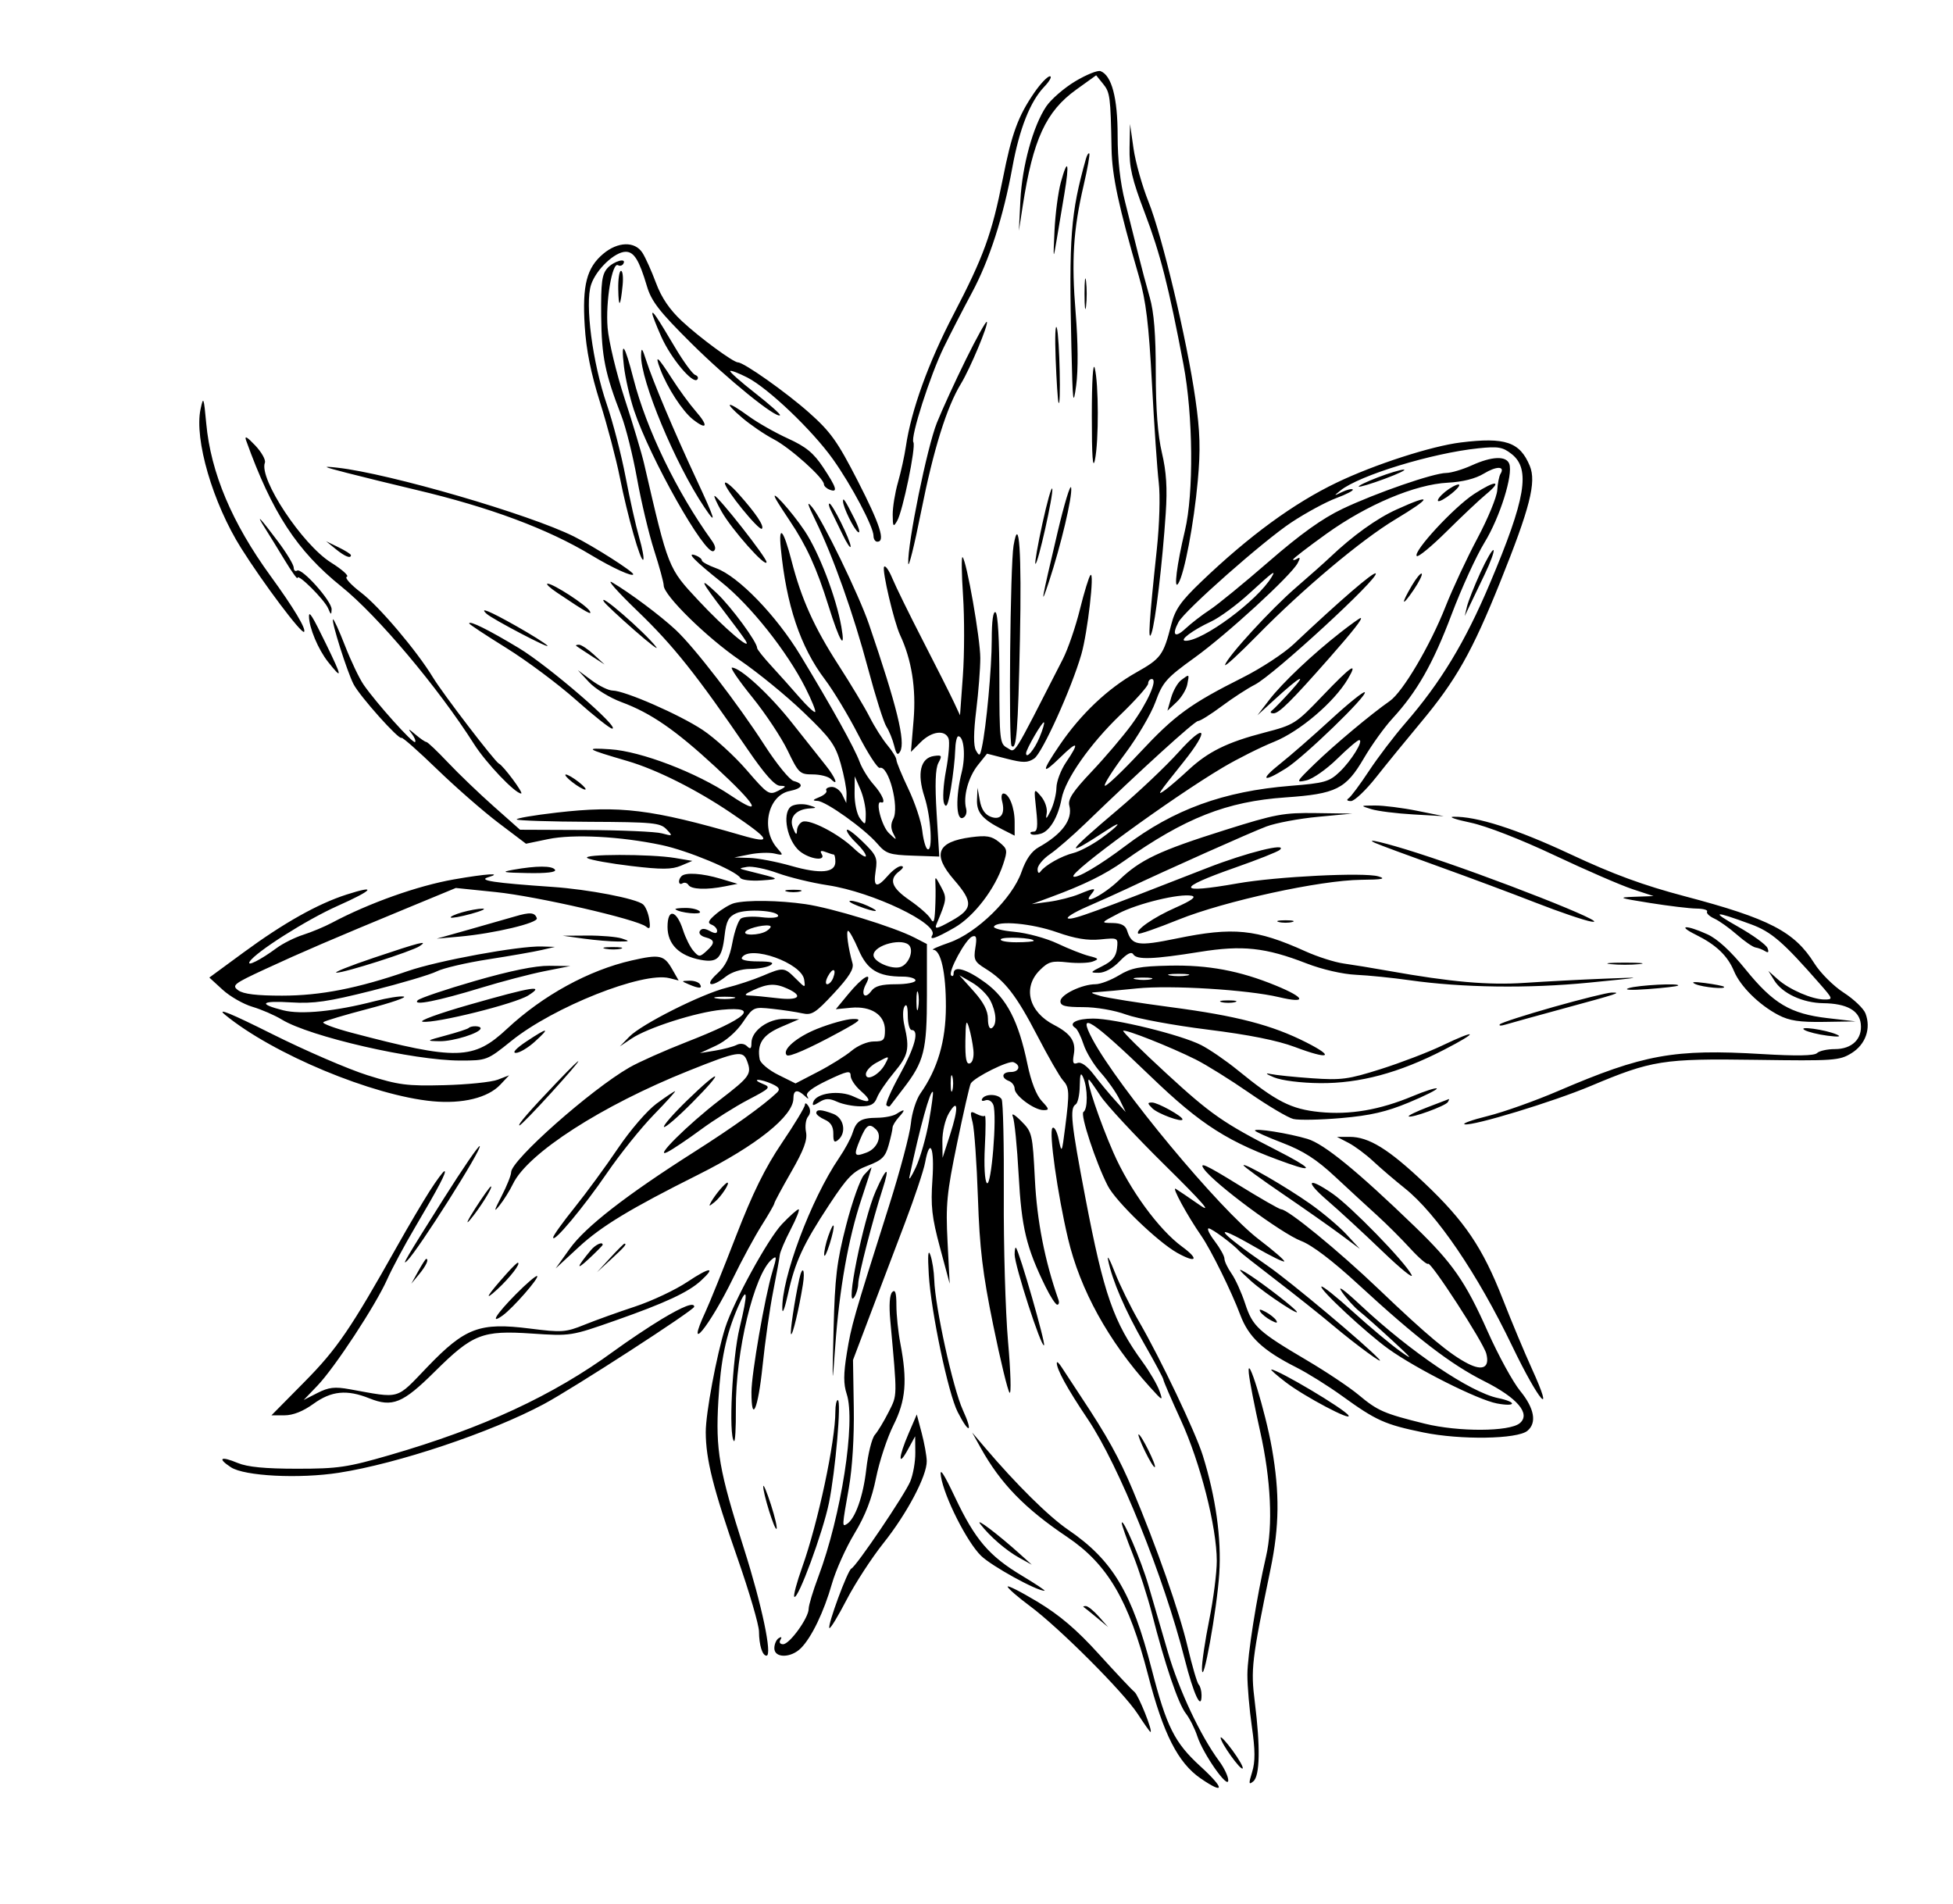 <svg id="svg" version="1.1" width="512" height="499" xmlns="http://www.w3.org/2000/svg"><path d="M281.877 21.317 C 278.956 23.068,275.535 26.036,274.273 27.913 C 270.838 33.024,267.954 43.507,267.508 52.500 L 267.111 60.500 268.115 54.000 C 270.810 36.552,274.192 29.205,282.163 23.479 L 287.369 19.738 289.185 21.980 C 291.012 24.236,291.149 25.291,291.405 39.000 C 291.539 46.138,293.224 53.990,298.605 72.549 C 300.433 78.852,301.169 84.924,301.998 100.549 C 302.581 111.522,303.382 123.200,303.779 126.500 C 304.188 129.904,303.968 137.476,303.270 144.000 C 301.257 162.823,300.877 168.796,301.872 166.000 C 302.896 163.120,304.739 147.607,305.613 134.500 C 306.050 127.940,305.777 123.653,304.607 118.688 C 303.526 114.106,303.000 107.221,303.000 97.656 C 303.000 87.688,302.529 81.801,301.423 77.968 C 300.556 74.961,299.181 69.800,298.367 66.500 C 297.553 63.200,296.012 57.071,294.943 52.880 C 293.674 47.903,293.000 41.884,293.000 35.531 C 293.000 25.636,291.442 19.767,288.516 18.645 C 287.785 18.364,284.797 19.567,281.877 21.317 M271.157 24.273 C 266.889 30.476,265.243 34.977,262.891 46.888 C 260.042 61.309,257.862 67.301,249.937 82.500 C 243.397 95.042,238.867 107.597,237.491 117.000 C 237.128 119.475,236.195 123.719,235.416 126.432 C 234.637 129.144,234.014 132.969,234.030 134.932 C 234.057 138.101,234.189 138.279,235.206 136.525 C 236.674 133.993,240.164 117.075,239.455 115.928 C 238.640 114.608,243.853 98.348,247.447 91.000 C 249.195 87.425,252.491 81.028,254.770 76.784 C 259.373 68.214,263.020 56.923,265.409 43.843 C 267.257 33.732,270.076 26.604,273.751 22.750 C 275.194 21.238,275.862 20.000,275.235 20.000 C 274.609 20.000,272.773 21.923,271.157 24.273 M296.123 38.741 C 296.023 43.814,296.765 46.994,300.092 55.741 C 304.194 66.528,306.361 75.007,310.253 95.500 C 312.796 108.893,312.976 129.316,310.637 139.113 C 308.509 148.027,307.644 154.930,308.907 152.930 C 310.504 150.399,312.985 137.327,314.010 126.042 C 314.757 117.812,314.623 113.231,313.380 104.542 C 311.178 89.147,304.694 61.884,301.098 52.904 C 299.442 48.769,297.673 42.486,297.167 38.943 L 296.247 32.500 296.123 38.741 M284.672 41.675 C 280.678 55.937,280.214 61.974,280.877 91.000 C 281.213 105.719,281.349 106.798,282.136 101.000 C 282.675 97.029,282.622 89.666,281.999 82.077 C 280.862 68.221,281.358 60.287,284.093 48.556 C 285.111 44.186,285.773 40.440,285.564 40.230 C 285.354 40.021,284.953 40.671,284.672 41.675 M278.111 47.782 C 277.403 50.377,276.655 56.100,276.448 60.500 C 276.092 68.100,276.119 68.225,276.993 63.000 C 277.499 59.975,278.429 54.434,279.059 50.686 C 280.414 42.628,279.925 41.131,278.111 47.782 M158.143 66.533 C 153.800 70.187,152.628 74.750,153.289 85.428 C 153.680 91.753,154.899 97.831,157.315 105.500 C 159.220 111.550,161.538 120.325,162.465 125.000 C 164.486 135.188,167.950 147.383,168.630 146.703 C 168.899 146.435,168.416 143.798,167.557 140.844 C 166.698 137.890,165.097 130.758,163.999 124.995 C 162.901 119.231,160.688 110.687,159.082 106.008 C 155.334 95.089,153.303 79.643,154.956 74.633 C 156.273 70.643,161.159 66.000,164.042 66.000 C 166.219 66.000,167.571 68.193,169.594 75.005 C 170.782 79.004,172.828 81.636,181.267 90.019 C 190.662 99.353,203.539 109.794,204.487 108.847 C 204.704 108.630,201.767 106.017,197.960 103.040 C 194.153 100.063,191.212 97.455,191.423 97.244 C 191.634 97.033,193.653 97.802,195.909 98.954 C 201.391 101.750,212.956 112.780,218.361 120.367 C 223.215 127.180,229.000 138.112,229.000 140.471 C 229.000 141.312,229.450 142.000,230.000 142.000 C 232.183 142.000,230.726 137.483,224.844 126.016 C 219.554 115.701,217.762 113.191,212.094 108.154 C 206.118 102.844,195.018 95.000,193.478 95.000 C 192.248 95.000,183.392 88.483,178.782 84.184 C 175.539 81.161,173.408 78.022,171.966 74.143 C 170.812 71.039,169.213 67.487,168.411 66.250 C 166.431 63.192,161.968 63.315,158.143 66.533 M159.254 70.277 C 157.797 71.891,157.518 74.021,157.608 82.860 C 157.716 93.519,158.599 97.875,162.907 109.000 C 164.078 112.025,165.927 119.450,167.016 125.500 C 168.104 131.550,170.121 140.005,171.497 144.288 C 172.874 148.572,174.000 152.708,174.000 153.481 C 174.000 156.057,185.338 167.174,193.972 173.065 C 198.662 176.265,206.166 182.397,210.646 186.692 C 217.747 193.499,218.997 195.225,220.396 200.154 C 221.278 203.264,221.970 206.864,221.932 208.154 L 221.865 210.500 220.811 208.321 C 220.232 207.123,218.944 206.204,217.948 206.279 C 216.953 206.354,216.361 206.776,216.634 207.216 C 216.906 207.657,216.087 208.435,214.814 208.945 C 213.018 209.666,212.901 209.887,214.293 209.937 C 216.521 210.015,226.636 217.238,230.000 221.152 C 232.258 223.779,233.166 224.084,239.372 224.297 L 246.243 224.534 245.553 213.329 C 245.077 205.589,245.218 201.462,246.009 199.982 C 247.040 198.057,246.923 197.874,244.848 198.170 C 241.310 198.676,240.357 202.737,242.347 208.823 C 244.083 214.130,244.618 223.500,243.133 222.582 C 242.656 222.287,242.046 220.099,241.778 217.720 C 241.509 215.340,239.875 210.428,238.145 206.804 C 236.415 203.179,235.000 199.750,235.000 199.184 C 235.000 198.617,233.936 196.881,232.637 195.327 C 231.337 193.772,229.253 190.475,228.006 188.000 C 226.759 185.525,223.091 179.399,219.855 174.386 C 213.436 164.444,210.085 157.006,207.512 146.991 C 205.430 138.886,204.079 137.291,204.691 143.663 C 206.124 158.578,209.824 169.595,216.252 178.088 C 218.467 181.015,222.384 187.507,224.957 192.515 C 227.531 197.524,230.090 201.470,230.646 201.285 C 232.927 200.524,235.839 211.564,234.176 214.671 C 233.496 215.942,233.507 217.191,234.210 218.526 C 235.176 220.358,235.091 220.348,233.035 218.382 C 231.130 216.561,229.378 209.793,230.947 210.316 C 232.376 210.792,231.317 208.217,229.035 205.666 C 227.641 204.107,225.978 201.407,225.340 199.666 C 224.021 196.067,218.121 185.455,209.857 171.814 C 203.509 161.336,193.568 151.058,187.747 148.953 C 185.686 148.208,184.000 147.287,184.000 146.906 C 184.000 146.525,183.302 145.946,182.448 145.618 C 179.737 144.578,181.889 146.826,189.152 152.621 C 196.735 158.672,206.326 170.740,211.157 180.312 C 212.793 183.552,213.940 186.394,213.706 186.628 C 213.472 186.861,211.609 185.128,209.567 182.776 C 207.524 180.424,204.195 176.700,202.168 174.500 C 200.141 172.300,198.487 170.219,198.492 169.876 C 198.512 168.328,191.745 159.120,187.926 155.500 C 183.037 150.866,183.555 152.115,190.000 160.500 C 192.536 163.800,195.005 167.151,195.486 167.947 C 197.335 171.004,189.903 164.684,183.165 157.470 C 175.126 148.862,175.252 149.177,168.853 121.530 C 168.220 118.796,165.935 111.158,163.774 104.556 C 161.614 97.954,159.596 89.566,159.290 85.916 C 158.720 79.125,160.485 68.564,162.030 69.519 C 162.488 69.801,163.098 69.650,163.387 69.183 C 164.446 67.469,160.954 68.393,159.254 70.277 M162.079 75.750 C 162.166 80.978,162.651 80.555,163.227 74.750 C 163.431 72.688,163.239 71.000,162.799 71.000 C 162.360 71.000,162.036 73.138,162.079 75.750 M284.320 77.000 C 284.320 80.575,284.502 82.037,284.723 80.250 C 284.945 78.463,284.945 75.537,284.723 73.750 C 284.502 71.963,284.320 73.425,284.320 77.000 M171.015 82.221 C 171.007 82.618,172.056 85.318,173.346 88.221 C 175.876 93.911,181.605 100.762,182.779 99.500 C 183.176 99.075,182.935 98.524,182.244 98.278 C 181.554 98.031,179.206 94.830,177.028 91.165 C 172.149 82.955,171.035 81.297,171.015 82.221 M253.219 94.227 C 250.431 99.877,247.011 107.343,245.618 110.817 C 243.050 117.224,237.913 142.401,238.105 147.639 C 238.163 149.213,239.691 143.075,241.501 134.000 C 244.737 117.772,248.187 106.708,251.915 100.598 C 254.351 96.607,259.242 84.909,258.702 84.369 C 258.474 84.141,256.007 88.577,253.219 94.227 M276.748 94.000 C 276.971 99.775,277.308 104.950,277.498 105.500 C 278.194 107.520,277.777 88.417,277.072 86.000 C 276.671 84.625,276.526 88.225,276.748 94.000 M163.575 96.054 C 163.924 99.049,165.105 104.200,166.199 107.500 C 170.358 120.049,184.901 145.797,187.072 144.456 C 187.758 144.031,187.585 143.069,186.568 141.655 C 177.402 128.912,169.449 112.472,166.072 99.289 C 163.720 90.111,162.734 88.832,163.575 96.054 M168.067 93.114 C 167.898 99.696,177.005 121.574,184.663 132.982 C 188.063 138.048,187.567 136.356,182.416 125.321 C 176.764 113.210,171.112 99.814,169.413 94.500 C 168.352 91.184,168.122 90.947,168.067 93.114 M173.086 96.750 C 174.930 101.638,178.931 107.801,181.652 109.941 C 185.395 112.885,185.802 111.679,182.383 107.774 C 180.797 105.963,177.991 102.123,176.146 99.241 C 172.389 93.371,171.557 92.693,173.086 96.750 M286.233 109.000 C 286.231 119.726,286.485 123.268,287.057 120.500 C 288.074 115.584,288.038 100.581,287.000 96.500 C 286.552 94.741,286.235 99.910,286.233 109.000 M52.575 107.255 C 50.895 115.143,55.786 131.880,63.225 143.698 C 69.020 152.903,79.066 166.268,79.708 165.626 C 80.370 164.963,76.977 159.304,70.938 151.000 C 60.811 137.074,55.265 123.922,54.069 111.000 C 53.426 104.044,53.317 103.772,52.575 107.255 M194.500 109.455 C 196.700 111.339,200.457 113.901,202.850 115.149 C 207.170 117.402,216.000 125.319,216.000 126.940 C 216.000 127.405,216.675 128.045,217.500 128.362 C 219.738 129.221,219.345 127.863,215.806 122.521 C 213.305 118.745,211.298 117.100,206.556 114.939 C 203.225 113.421,198.591 110.789,196.259 109.090 C 190.589 104.959,189.511 105.183,194.500 109.455 M64.536 115.500 C 71.341 134.407,77.847 144.377,89.500 153.752 C 99.003 161.398,114.845 180.209,124.272 195.040 C 127.434 200.015,135.043 208.000,136.622 208.000 C 137.374 208.000,131.898 200.633,130.801 200.170 C 129.792 199.744,116.112 181.875,113.500 177.570 C 109.273 170.604,99.410 158.961,94.681 155.355 C 91.964 153.282,90.274 151.409,90.926 151.191 C 91.578 150.974,89.709 149.293,86.772 147.456 C 79.258 142.756,67.828 125.497,69.442 121.289 C 69.720 120.565,68.568 118.517,66.882 116.736 C 64.720 114.454,64.028 114.090,64.536 115.500 M382.953 115.986 C 375.213 116.943,360.332 121.757,350.441 126.503 C 339.148 131.924,327.468 140.467,314.907 152.494 C 309.577 157.598,308.076 159.736,307.073 163.654 C 304.994 171.777,304.383 172.613,297.831 176.301 C 290.439 180.463,283.337 187.189,277.881 195.195 C 272.932 202.457,272.967 203.415,278.000 198.500 C 282.581 194.027,283.107 194.477,279.500 199.785 C 278.125 201.809,276.980 204.822,276.955 206.482 C 276.930 208.142,276.250 210.850,275.444 212.500 C 274.345 214.749,274.083 214.936,274.396 213.246 C 274.634 211.964,273.997 210.025,272.917 208.746 C 271.023 206.504,271.021 206.509,271.648 212.250 C 272.126 216.632,271.965 218.000,270.971 218.000 C 270.254 218.000,269.933 218.266,270.258 218.591 C 270.583 218.917,271.788 218.885,272.936 218.520 C 275.262 217.782,277.407 214.120,278.315 209.335 C 279.276 204.272,285.726 195.064,293.656 187.432 C 297.695 183.545,301.000 179.833,301.000 179.182 C 301.000 178.532,301.427 178.000,301.948 178.000 C 303.608 178.000,300.830 184.260,296.622 190.000 C 294.404 193.025,289.707 198.546,286.183 202.269 C 281.238 207.493,279.904 209.526,280.337 211.180 C 281.284 214.803,278.456 218.651,272.324 222.079 C 270.413 223.148,268.948 225.249,267.792 228.579 C 265.400 235.469,256.057 244.598,248.850 247.087 C 245.907 248.103,244.018 248.949,244.652 248.967 C 246.665 249.024,248.001 255.024,247.976 263.899 C 247.951 272.909,245.807 280.207,241.304 286.608 C 240.185 288.198,239.057 291.750,238.797 294.500 C 238.537 297.250,235.971 306.925,233.095 316.000 C 223.690 345.676,223.190 347.422,222.003 354.724 C 221.115 360.182,221.109 362.799,221.976 365.426 C 224.372 372.688,220.535 397.371,214.528 413.329 C 213.138 417.023,212.000 420.799,212.000 421.719 C 212.000 424.085,207.012 431.000,205.305 431.000 C 204.484 431.000,204.184 430.512,204.595 429.845 C 205.038 429.130,204.870 428.962,204.155 429.405 C 203.520 429.797,203.000 430.991,203.000 432.059 C 203.000 434.675,207.336 434.664,209.959 432.041 C 212.763 429.237,215.982 422.555,218.104 415.137 C 219.113 411.609,221.770 405.691,224.008 401.987 C 226.856 397.273,228.555 392.888,229.669 387.376 C 230.544 383.044,232.597 376.835,234.231 373.578 C 237.476 367.110,237.911 361.930,236.031 352.114 C 235.464 349.151,235.000 344.673,235.000 342.164 C 235.000 338.869,234.697 337.903,233.910 338.690 C 233.221 339.379,233.033 342.122,233.399 346.140 C 235.259 366.571,235.278 365.531,232.964 370.133 C 231.755 372.535,230.129 375.227,229.350 376.116 C 228.571 377.004,227.558 381.073,227.100 385.157 C 226.309 392.215,224.205 398.137,222.007 399.496 C 220.733 400.283,220.738 400.189,222.535 390.027 C 223.446 384.873,223.953 376.647,223.829 369.027 L 223.625 356.500 228.167 344.500 C 230.666 337.900,234.761 327.100,237.269 320.500 C 239.777 313.900,242.142 306.813,242.525 304.750 C 243.793 297.931,245.024 300.820,244.443 309.250 C 243.969 316.142,244.294 319.063,246.423 327.000 L 248.971 336.500 248.409 325.500 C 247.912 315.772,248.202 312.785,250.915 299.669 C 252.602 291.512,254.216 284.460,254.501 283.999 C 255.515 282.358,264.399 277.939,265.688 278.434 C 267.717 279.212,267.237 281.000,265.000 281.000 C 262.657 281.000,262.333 282.530,264.500 283.362 C 265.325 283.678,266.000 284.596,266.000 285.401 C 266.000 287.194,271.152 291.000,273.579 291.000 C 275.140 291.000,275.084 290.718,273.105 288.611 C 271.692 287.108,270.306 283.542,269.364 278.989 C 267.023 267.678,263.948 261.714,258.337 257.598 C 253.462 254.022,250.000 253.012,250.000 255.167 C 250.000 255.808,249.708 256.041,249.351 255.685 C 248.463 254.797,253.145 246.158,254.875 245.495 C 255.962 245.077,256.144 245.725,255.703 248.441 C 255.199 251.547,255.482 252.135,258.319 253.891 C 263.482 257.087,266.443 260.912,271.946 271.500 C 274.805 277.000,277.811 282.237,278.626 283.138 C 280.368 285.064,280.426 286.218,279.247 295.500 C 278.382 302.318,278.337 302.400,277.554 298.675 C 277.111 296.572,276.373 295.227,275.913 295.687 C 274.931 296.669,277.228 312.978,279.999 324.697 C 283.163 338.077,290.590 351.556,301.381 363.500 C 304.824 367.311,304.946 367.362,303.957 364.579 C 303.386 362.973,301.418 359.598,299.583 357.079 C 291.907 346.544,289.382 339.308,284.541 313.965 C 280.791 294.338,280.392 290.494,282.000 289.500 C 282.550 289.160,283.032 286.996,283.070 284.691 C 283.125 281.433,283.332 280.945,284.000 282.500 C 285.183 285.254,285.207 290.754,284.038 291.476 C 283.102 292.055,287.321 304.853,290.432 310.868 C 292.563 314.988,303.542 325.573,308.643 328.424 C 313.667 331.232,314.486 330.148,309.886 326.780 C 303.794 322.319,296.154 311.855,291.888 302.128 C 288.279 293.898,284.615 283.000,285.458 283.000 C 285.610 283.000,286.976 284.913,288.494 287.250 C 290.012 289.587,297.609 297.765,305.377 305.422 C 315.239 315.144,317.992 318.296,314.500 315.870 C 311.750 313.960,308.931 312.052,308.236 311.631 C 307.040 310.906,311.217 318.587,314.962 324.000 C 317.469 327.623,322.879 338.601,325.153 344.680 C 327.329 350.495,331.105 354.026,339.877 358.450 C 342.834 359.942,348.234 363.317,351.877 365.950 C 360.786 372.391,363.066 373.414,373.132 375.486 C 382.893 377.496,397.773 377.264,400.427 375.061 C 402.950 372.967,402.260 369.153,398.535 364.608 C 396.630 362.283,392.802 355.289,390.029 349.066 C 384.161 335.895,380.829 331.103,370.817 321.434 C 355.794 306.927,347.102 299.835,342.763 298.544 C 337.793 297.064,329.000 295.663,329.000 296.350 C 329.000 296.610,332.262 298.073,336.250 299.601 C 341.697 301.688,345.117 303.885,350.003 308.439 C 353.579 311.773,358.529 316.334,361.003 318.575 C 363.476 320.817,367.381 324.711,369.681 327.228 C 371.980 329.745,374.099 331.568,374.388 331.278 C 375.087 330.580,388.867 351.844,389.646 354.823 C 390.589 358.430,388.759 359.439,384.865 357.461 C 380.111 355.045,374.167 350.088,361.449 337.932 C 350.916 327.865,337.643 317.000,335.877 317.000 C 335.424 317.000,330.273 314.045,324.430 310.433 C 316.122 305.298,314.209 304.432,315.653 306.460 C 318.418 310.342,335.980 323.339,341.104 325.296 C 343.971 326.390,349.350 330.476,356.042 336.641 C 371.366 350.758,380.304 357.628,389.113 362.057 C 397.827 366.438,401.364 370.623,398.418 373.068 C 395.713 375.313,382.368 375.375,373.500 373.184 C 362.816 370.543,361.187 369.834,356.144 365.620 C 353.773 363.639,347.707 359.586,342.666 356.613 C 329.847 349.053,328.398 347.725,326.435 341.737 C 325.491 338.857,323.882 335.306,322.859 333.846 C 321.837 332.386,321.000 330.628,321.000 329.940 C 321.000 329.252,319.852 327.184,318.449 325.344 C 317.046 323.505,316.337 322.000,316.872 322.000 C 317.715 322.000,323.565 326.361,325.000 328.060 C 325.275 328.385,329.550 331.751,334.500 335.539 C 339.450 339.327,346.200 344.699,349.500 347.478 C 355.480 352.512,363.400 358.297,361.500 356.242 C 358.030 352.490,338.339 335.990,332.500 331.942 C 318.679 322.360,317.161 320.037,329.288 327.029 C 333.131 329.245,336.456 330.877,336.676 330.657 C 336.897 330.437,333.900 327.836,330.017 324.878 C 319.761 317.066,293.046 284.907,286.349 272.312 C 282.331 264.755,286.105 267.178,301.605 282.107 C 314.964 294.974,322.085 299.483,337.766 305.005 C 344.860 307.503,343.624 306.082,334.778 301.567 C 320.760 294.413,317.409 292.081,305.782 281.383 C 299.337 275.454,294.243 270.423,294.462 270.204 C 294.960 269.706,306.838 274.411,313.500 277.745 C 316.250 279.121,322.550 283.048,327.500 286.471 C 332.450 289.895,337.656 292.977,339.069 293.322 C 340.482 293.666,346.137 293.557,351.636 293.079 C 359.257 292.417,363.472 291.445,369.369 288.990 C 373.623 287.219,376.904 285.571,376.660 285.327 C 376.416 285.083,373.580 285.986,370.358 287.333 C 361.695 290.956,353.867 292.290,345.943 291.494 C 338.465 290.743,334.603 288.772,324.521 280.560 C 321.443 278.054,317.114 275.078,314.900 273.949 C 309.617 271.254,292.296 267.000,286.604 267.000 C 282.292 267.000,279.939 268.226,281.911 269.445 C 282.430 269.765,283.400 271.709,284.068 273.764 C 284.736 275.819,286.768 279.161,288.584 281.190 C 290.401 283.220,292.613 286.370,293.500 288.190 L 295.114 291.500 292.307 288.391 C 290.763 286.681,288.256 283.659,286.737 281.677 C 284.992 279.401,283.427 278.283,282.490 278.642 C 281.331 279.087,281.119 278.589,281.516 276.355 C 282.112 273.007,280.709 270.932,276.311 268.659 C 269.706 265.247,268.047 258.863,272.584 254.325 C 274.831 252.078,275.776 251.809,279.834 252.260 C 282.400 252.545,285.384 252.451,286.464 252.051 C 288.192 251.411,288.076 251.236,285.496 250.588 C 283.884 250.184,280.161 248.716,277.224 247.326 C 274.287 245.937,269.221 244.558,265.967 244.263 C 262.713 243.968,260.291 243.338,260.584 242.863 C 261.595 241.228,270.514 242.047,277.130 244.383 C 281.833 246.043,285.126 246.587,288.457 246.254 C 293.124 245.789,293.151 245.804,292.827 248.643 C 292.586 250.749,291.580 251.960,289.000 253.248 C 285.731 254.882,285.669 254.997,288.063 254.998 C 289.607 254.999,291.769 253.807,293.502 251.998 C 295.452 249.962,296.611 249.371,297.101 250.163 C 298.010 251.635,302.397 251.473,314.534 249.520 C 325.737 247.717,331.751 248.365,342.500 252.532 C 346.627 254.132,351.963 255.360,355.500 255.524 C 358.800 255.677,365.100 256.316,369.500 256.942 C 383.318 258.911,400.657 259.149,416.500 257.587 C 431.308 256.128,431.359 256.114,420.500 256.546 C 414.450 256.786,405.117 257.277,399.759 257.638 C 390.185 258.282,380.405 257.422,364.000 254.493 C 359.875 253.757,354.589 252.890,352.253 252.566 C 349.917 252.242,345.417 250.808,342.253 249.380 C 329.309 243.536,323.363 242.942,308.470 246.006 C 298.220 248.115,296.730 247.875,295.471 243.910 C 295.047 242.572,293.911 241.986,291.683 241.953 C 288.509 241.907,288.513 241.900,293.237 239.441 C 298.305 236.803,309.267 234.154,312.406 234.809 C 313.722 235.084,312.420 236.044,308.193 237.915 C 302.331 240.509,297.525 243.859,298.404 244.737 C 298.632 244.966,303.386 243.312,308.966 241.062 C 321.036 236.196,346.117 230.727,356.835 230.625 C 362.431 230.572,363.498 230.358,361.335 229.721 C 357.608 228.625,334.645 229.768,324.500 231.554 C 308.425 234.385,308.153 232.917,323.739 227.453 C 329.658 225.378,334.950 223.280,335.500 222.789 C 337.779 220.757,326.808 223.485,316.500 227.513 C 286.417 239.269,281.518 241.054,280.087 240.778 C 279.235 240.614,281.455 239.209,285.019 237.656 C 288.584 236.103,293.300 233.979,295.500 232.936 C 305.865 228.021,327.967 218.158,332.000 216.647 C 334.475 215.720,340.550 214.581,345.500 214.116 L 354.500 213.270 345.084 213.135 C 336.477 213.012,334.412 213.395,321.084 217.595 C 303.865 223.021,298.925 225.360,293.361 230.721 C 289.319 234.615,283.422 237.606,286.065 234.421 C 287.534 232.652,287.101 232.647,282.872 234.388 C 281.017 235.152,277.475 236.050,275.000 236.384 L 270.500 236.993 275.500 235.146 C 284.251 231.914,289.609 229.276,294.622 225.733 C 310.657 214.399,321.580 210.094,337.013 209.025 C 350.299 208.104,352.827 206.840,357.563 198.749 C 359.574 195.312,362.930 190.641,365.020 188.370 C 371.495 181.332,375.676 173.983,380.552 161.067 C 383.134 154.229,387.024 145.729,389.197 142.179 C 393.222 135.602,396.742 124.375,395.661 121.558 C 394.848 119.440,391.099 119.600,385.859 121.978 C 383.462 123.066,380.441 123.966,379.148 123.978 C 375.767 124.010,360.770 129.194,351.968 133.373 C 346.677 135.885,340.919 140.005,332.610 147.224 C 326.106 152.876,319.145 158.567,317.142 159.872 C 315.139 161.177,312.262 163.398,310.750 164.809 C 308.010 167.365,307.128 166.498,308.968 163.059 C 310.619 159.975,331.268 141.745,338.569 136.925 C 342.381 134.409,347.665 131.549,350.311 130.569 C 352.957 129.590,354.908 128.574,354.646 128.313 C 354.385 128.052,353.120 128.349,351.836 128.974 C 349.607 130.058,349.589 130.039,351.444 128.553 C 356.395 124.587,375.387 118.780,387.543 117.516 C 392.766 116.972,393.954 117.176,396.293 119.016 C 401.301 122.955,399.997 130.691,390.565 153.000 C 384.080 168.341,377.697 178.878,368.412 189.574 C 365.512 192.915,361.232 198.540,358.901 202.074 C 356.569 205.608,354.175 208.831,353.581 209.235 C 352.914 209.688,353.136 209.975,354.159 209.985 C 355.071 209.993,358.040 207.188,360.757 203.750 C 363.473 200.313,368.704 193.900,372.381 189.500 C 381.720 178.323,385.909 170.920,393.315 152.500 C 401.099 133.141,402.819 126.392,401.054 122.132 C 398.450 115.844,394.621 114.544,382.953 115.986 M91.000 123.975 C 95.125 125.038,103.225 127.024,109.000 128.388 C 128.407 132.972,143.625 138.642,155.040 145.541 C 160.516 148.851,166.000 151.347,166.000 150.529 C 166.000 149.810,155.762 143.285,150.494 140.647 C 138.894 134.838,102.084 124.123,88.500 122.603 C 84.196 122.121,84.544 122.312,91.000 123.975 M393.375 124.203 C 393.013 124.788,392.629 126.718,392.521 128.492 C 392.413 130.266,390.074 135.943,387.322 141.108 C 384.570 146.274,380.809 154.325,378.965 159.000 C 374.914 169.263,367.750 181.395,364.338 183.768 C 359.498 187.134,349.706 195.327,344.635 200.253 C 339.713 205.034,339.625 205.213,342.500 204.557 C 344.150 204.180,347.764 201.651,350.531 198.936 C 353.299 196.221,355.898 194.000,356.307 194.000 C 357.605 194.000,354.296 199.388,351.180 202.350 C 348.465 204.930,347.252 205.275,338.341 205.990 C 320.795 207.399,307.645 212.185,294.997 221.767 C 288.328 226.819,282.127 230.460,281.411 229.745 C 280.358 228.692,307.104 209.186,320.573 201.184 C 324.401 198.910,330.450 195.878,334.016 194.445 C 340.736 191.746,349.758 184.065,353.349 177.987 C 356.165 173.218,354.306 174.464,346.647 182.478 C 339.733 189.712,339.239 190.023,331.500 192.030 C 321.717 194.567,316.725 197.028,311.500 201.889 C 309.300 203.936,306.600 206.261,305.500 207.055 C 303.081 208.802,303.381 208.343,310.328 199.658 C 317.196 191.072,316.142 189.187,308.947 197.190 C 305.639 200.870,298.560 207.575,293.216 212.091 C 279.242 223.900,278.522 225.256,290.336 217.515 C 294.631 214.702,293.392 216.379,288.674 219.768 C 286.294 221.477,283.032 223.199,281.424 223.596 C 278.290 224.368,273.965 226.807,272.765 228.477 C 272.337 229.073,272.024 228.798,272.015 227.818 C 272.007 226.893,273.462 225.136,275.250 223.913 C 277.038 222.690,281.200 219.082,284.500 215.895 C 299.192 201.706,313.170 189.000,314.087 189.000 C 314.636 189.000,317.429 187.252,320.293 185.116 C 323.157 182.980,327.060 180.443,328.968 179.478 C 333.851 177.007,361.708 151.375,360.655 150.322 C 360.125 149.792,351.415 157.299,339.142 168.863 C 336.595 171.262,330.612 175.184,325.847 177.577 C 312.015 184.523,308.033 187.426,298.854 197.248 C 294.099 202.337,289.954 206.255,289.643 205.955 C 289.331 205.655,291.724 201.875,294.959 197.555 C 298.195 193.234,301.779 187.130,302.924 183.989 C 304.818 178.794,305.742 177.749,313.180 172.390 C 321.631 166.301,338.407 150.921,340.188 147.629 C 340.907 146.300,340.882 145.955,340.100 146.438 C 339.495 146.812,339.000 146.910,339.000 146.656 C 339.000 146.402,342.938 143.370,347.750 139.917 C 358.419 132.264,370.990 126.971,379.549 126.528 C 383.433 126.327,386.807 125.480,388.978 124.160 C 392.325 122.124,394.645 122.147,393.375 124.203 M361.180 125.148 C 358.253 126.273,356.019 127.352,356.215 127.548 C 356.410 127.744,359.480 126.824,363.035 125.504 C 366.591 124.184,368.825 123.104,368.000 123.104 C 367.175 123.104,364.106 124.024,361.180 125.148 M190.042 126.658 C 189.988 128.154,199.041 139.293,199.741 138.593 C 200.417 137.916,198.185 134.582,193.651 129.500 C 191.689 127.300,190.065 126.021,190.042 126.658 M277.232 139.621 C 272.931 157.892,272.624 159.654,274.987 152.500 C 278.133 142.980,281.165 130.167,280.818 127.858 C 280.643 126.694,279.030 131.987,277.232 139.621 M386.500 129.457 C 381.192 132.902,370.324 144.657,371.426 145.760 C 371.787 146.120,375.326 143.199,379.291 139.268 C 383.256 135.337,387.850 131.007,389.500 129.645 C 394.036 125.903,392.159 125.785,386.500 129.457 M273.280 137.223 C 272.059 142.817,271.231 147.564,271.440 147.774 C 272.004 148.338,276.274 129.317,275.857 128.097 C 275.661 127.523,274.501 131.629,273.280 137.223 M378.861 128.914 C 377.562 129.967,376.725 131.051,377.000 131.324 C 377.275 131.597,378.850 130.738,380.500 129.415 C 382.150 128.092,382.987 127.008,382.361 127.005 C 381.734 127.002,380.159 127.861,378.861 128.914 M189.143 134.041 C 191.823 138.809,200.889 149.017,200.955 147.340 C 200.998 146.219,188.252 130.000,187.327 130.000 C 187.077 130.000,187.894 131.818,189.143 134.041 M203.498 131.000 C 203.961 131.825,205.552 134.300,207.033 136.500 C 211.412 143.003,214.098 148.893,217.173 158.730 C 220.162 168.292,221.720 170.830,220.563 164.250 C 219.209 156.554,214.700 144.779,210.964 139.184 C 207.451 133.924,201.441 127.335,203.498 131.000 M213.823 136.500 C 218.455 145.990,223.757 160.942,227.573 175.274 C 229.508 182.544,231.675 189.393,232.388 190.496 C 233.100 191.598,234.015 193.844,234.420 195.486 C 234.984 197.774,235.352 198.122,235.994 196.975 C 237.431 194.408,235.145 185.095,227.806 163.618 C 225.208 156.015,215.609 136.229,212.952 133.000 C 211.403 131.117,211.618 131.982,213.823 136.500 M221.000 131.365 C 221.000 132.928,223.876 138.805,224.972 139.482 C 225.618 139.882,225.159 138.250,223.951 135.855 C 221.584 131.163,221.000 130.274,221.000 131.365 M366.081 133.576 C 360.892 135.931,354.667 140.403,348.730 146.038 C 347.207 147.484,343.157 151.084,339.730 154.037 C 333.249 159.622,321.746 172.167,321.166 174.283 C 320.983 174.952,324.808 171.449,329.666 166.497 C 341.522 154.413,356.840 141.545,365.724 136.205 C 375.544 130.303,375.692 129.212,366.081 133.576 M217.800 133.750 C 218.279 134.713,219.645 137.525,220.835 140.000 C 222.025 142.475,222.999 143.923,222.999 143.217 C 223.000 141.699,218.200 132.000,217.448 132.000 C 217.163 132.000,217.321 132.787,217.800 133.750 M69.508 138.500 C 70.555 140.150,72.894 143.949,74.706 146.941 C 76.518 149.934,78.000 151.983,78.000 151.495 C 78.000 150.156,85.077 157.204,86.037 159.500 C 86.761 161.232,86.882 161.263,86.937 159.728 C 87.012 157.609,79.151 148.789,77.884 149.572 C 77.398 149.872,77.000 149.517,77.000 148.782 C 77.000 148.047,75.155 144.983,72.900 141.973 C 68.121 135.592,66.817 134.258,69.508 138.500 M265.716 143.017 C 264.839 148.159,264.382 194.714,265.201 195.534 C 266.483 196.817,266.881 191.709,267.389 167.500 C 267.865 144.782,267.164 134.527,265.716 143.017 M88.000 143.918 C 90.407 145.880,92.000 146.520,92.000 145.526 C 92.000 145.265,90.537 144.338,88.750 143.465 L 85.500 141.880 88.000 143.918 M388.105 150.101 C 386.494 153.620,384.909 157.625,384.583 159.000 L 383.989 161.500 385.177 159.000 C 385.830 157.625,387.642 153.847,389.203 150.605 C 390.765 147.362,391.816 144.482,391.539 144.205 C 391.261 143.928,389.716 146.581,388.105 150.101 M252.470 156.134 C 252.859 161.983,252.840 171.433,252.428 177.134 L 251.678 187.500 250.047 184.000 C 249.149 182.075,245.519 174.875,241.979 168.000 C 238.440 161.125,234.817 153.742,233.928 151.592 C 233.040 149.443,232.068 148.093,231.769 148.592 C 231.196 149.548,234.382 163.079,235.986 166.500 C 238.994 172.919,240.197 180.478,239.514 188.675 L 238.812 197.097 241.361 194.548 C 244.239 191.670,247.760 191.210,248.674 193.593 C 249.010 194.470,248.707 198.253,248.000 202.000 C 247.284 205.793,247.071 209.631,247.518 210.657 C 248.110 212.015,248.584 210.922,249.319 206.500 C 249.867 203.200,250.357 198.813,250.408 196.750 C 250.459 194.688,250.829 193.000,251.231 193.000 C 252.713 193.000,253.195 198.169,252.114 202.463 C 250.494 208.894,250.637 215.076,252.389 214.404 C 253.189 214.097,253.565 213.054,253.276 211.947 C 252.455 208.807,253.844 203.705,256.385 200.530 L 258.762 197.561 263.913 198.881 C 268.227 199.987,269.399 199.979,271.122 198.835 C 273.232 197.434,280.928 180.433,283.495 171.500 C 285.128 165.816,286.993 149.595,285.881 150.744 C 285.478 151.160,284.229 155.222,283.104 159.770 C 281.979 164.319,279.969 170.169,278.637 172.770 C 264.901 199.605,266.375 197.271,263.977 195.988 C 262.127 194.998,262.000 193.841,262.000 178.024 C 262.000 167.832,261.603 160.873,261.000 160.500 C 260.366 160.108,259.999 162.740,259.997 167.691 C 259.995 175.114,258.564 190.641,257.390 195.986 C 256.900 198.215,256.741 198.289,255.850 196.697 C 255.189 195.516,255.215 192.011,255.926 186.211 C 256.514 181.420,256.994 175.250,256.994 172.500 C 256.994 167.412,253.420 147.057,252.350 146.052 C 252.027 145.748,252.081 150.285,252.470 156.134 M333.375 151.250 C 329.712 157.414,315.295 168.081,310.779 167.968 C 308.986 167.924,312.669 165.159,317.500 162.924 C 319.700 161.906,324.200 158.602,327.500 155.582 C 333.843 149.778,334.567 149.244,333.375 151.250 M370.124 153.514 C 367.168 158.524,367.465 159.251,370.589 154.654 C 372.013 152.559,372.969 150.635,372.713 150.380 C 372.457 150.124,371.292 151.535,370.124 153.514 M167.159 160.205 C 176.553 169.244,182.589 176.827,196.000 196.433 C 200.485 202.990,203.120 205.951,204.500 205.983 C 206.257 206.024,206.197 206.183,204.007 207.291 C 201.634 208.491,201.239 208.232,195.746 201.865 C 192.573 198.188,187.395 193.460,184.238 191.360 C 178.183 187.329,163.817 181.045,160.594 181.017 C 159.546 181.008,157.071 179.800,155.094 178.334 L 151.500 175.668 154.434 178.831 C 156.048 180.571,159.873 182.920,162.934 184.052 C 170.621 186.895,177.075 191.345,187.550 201.027 C 198.579 211.219,200.235 214.321,191.533 208.486 C 182.625 202.512,168.056 196.935,160.000 196.414 C 153.068 195.966,153.538 196.287,164.500 199.491 C 172.073 201.704,182.477 206.911,191.529 213.020 C 202.142 220.181,202.704 221.365,194.341 218.941 C 170.734 212.101,162.536 211.095,145.949 213.006 C 139.894 213.703,135.181 214.514,135.474 214.807 C 135.768 215.101,144.315 215.377,154.468 215.421 C 171.152 215.492,173.100 215.680,174.714 217.374 C 176.446 219.191,176.409 219.224,173.500 218.444 C 171.850 218.001,162.812 217.608,153.416 217.569 L 136.332 217.500 129.416 211.365 C 125.612 207.991,120.218 202.816,117.430 199.865 C 114.641 196.914,112.101 194.500,111.785 194.500 C 111.469 194.500,110.158 193.600,108.872 192.500 C 107.081 190.967,106.856 190.915,107.910 192.274 C 108.666 193.250,109.073 194.260,108.815 194.518 C 108.298 195.035,98.631 184.265,95.335 179.500 C 94.194 177.850,91.995 173.244,90.449 169.264 C 88.903 165.285,87.488 162.179,87.305 162.362 C 86.811 162.856,90.990 176.049,92.680 179.334 C 94.311 182.504,104.621 194.045,105.256 193.411 C 105.480 193.187,109.676 196.890,114.581 201.640 C 119.487 206.389,126.739 212.725,130.698 215.719 L 137.895 221.164 143.698 219.958 C 150.275 218.591,162.621 219.235,173.412 221.508 C 180.309 222.960,192.887 228.200,194.070 230.113 C 194.413 230.668,196.900 230.971,199.597 230.786 C 204.759 230.433,204.743 230.421,196.250 228.320 C 193.559 227.654,193.551 227.631,195.880 227.233 C 197.189 227.010,200.789 227.746,203.880 228.871 C 206.971 229.995,212.875 231.425,217.000 232.049 C 228.761 233.830,246.242 242.182,244.410 245.145 C 243.519 246.588,245.289 245.987,250.196 243.184 C 255.300 240.267,260.837 233.071,262.979 226.570 C 264.199 222.868,264.137 222.529,261.905 220.722 C 259.968 219.153,258.627 218.924,254.543 219.466 C 245.645 220.647,244.324 223.942,250.084 230.597 C 255.202 236.511,255.094 238.217,249.398 241.401 C 245.622 243.512,244.926 243.661,245.521 242.237 C 248.247 235.707,248.282 235.416,246.697 232.458 C 245.148 229.567,245.114 229.557,245.239 232.000 C 245.309 233.375,245.270 236.300,245.153 238.500 C 244.981 241.714,244.741 242.161,243.933 240.773 C 243.379 239.822,240.918 237.663,238.463 235.974 C 233.702 232.699,232.928 230.534,235.750 228.392 C 236.830 227.572,237.019 227.051,236.243 227.032 C 235.552 227.014,234.009 228.125,232.813 229.500 C 229.790 232.977,228.878 232.626,229.563 228.250 C 230.096 224.840,229.780 224.142,226.075 220.547 C 223.834 218.373,222.000 217.057,222.000 217.623 C 222.000 218.188,223.125 219.708,224.500 221.000 C 225.875 222.292,227.000 223.808,227.000 224.370 C 227.000 224.932,225.537 224.003,223.750 222.304 C 219.777 218.529,212.312 214.666,210.403 215.399 C 209.631 215.695,208.971 216.739,208.937 217.719 C 208.891 219.012,208.603 218.822,207.885 217.024 C 206.774 214.238,208.691 212.082,212.441 211.900 C 214.196 211.815,214.131 211.691,212.000 211.057 C 210.625 210.648,208.659 210.738,207.632 211.256 C 205.105 212.529,205.975 219.280,209.092 222.598 C 211.382 225.036,216.794 226.093,215.395 223.830 C 214.902 223.032,215.227 222.873,216.418 223.330 C 217.378 223.699,218.352 224.000,218.582 224.000 C 218.812 224.000,219.000 224.851,219.000 225.892 C 219.000 228.808,215.101 229.174,207.420 226.977 C 203.618 225.890,198.705 224.948,196.503 224.885 L 192.500 224.770 196.500 223.966 C 198.700 223.524,201.625 223.418,203.000 223.731 C 205.417 224.281,205.442 224.234,203.762 222.334 C 199.357 217.354,201.297 208.491,207.043 207.341 C 210.422 206.666,210.897 205.468,208.080 204.731 C 207.024 204.455,203.590 200.240,200.450 195.364 C 193.425 184.459,182.018 169.654,177.139 165.110 C 173.115 161.362,165.136 155.398,160.500 152.674 C 158.850 151.704,161.847 155.093,167.159 160.205 M146.018 155.339 C 153.770 160.547,155.399 161.462,154.592 160.152 C 153.603 158.548,145.055 153.000,143.572 153.000 C 143.002 153.000,144.103 154.053,146.018 155.339 M158.324 157.715 C 158.684 158.299,162.247 161.639,166.240 165.138 C 170.233 168.637,172.825 170.629,172.000 169.564 C 168.939 165.614,156.597 154.921,158.324 157.715 M127.550 160.882 C 129.075 162.297,144.602 170.426,143.500 169.232 C 142.950 168.637,139.251 166.316,135.281 164.075 C 128.367 160.172,125.517 158.995,127.550 160.882 M81.006 161.583 C 81.024 164.533,83.429 170.265,86.014 173.517 C 89.851 178.346,89.773 177.641,85.499 168.858 C 81.894 161.452,80.996 159.998,81.006 161.583 M351.468 165.750 C 344.121 171.480,336.111 179.060,332.712 183.500 L 329.649 187.500 334.074 183.445 C 340.834 177.251,342.957 176.089,338.500 181.023 C 336.300 183.459,334.050 185.793,333.500 186.210 C 332.889 186.674,333.033 186.975,333.868 186.985 C 335.298 187.001,338.494 183.832,348.500 172.477 C 354.778 165.352,357.400 162.000,356.695 162.000 C 356.464 162.000,354.112 163.688,351.468 165.750 M123.000 163.428 C 123.000 163.636,127.388 166.531,132.750 169.863 C 138.113 173.194,146.317 179.313,150.983 183.460 C 155.648 187.607,159.923 190.997,160.483 190.993 C 162.816 190.976,143.841 174.592,136.046 169.893 C 128.084 165.092,123.000 162.573,123.000 163.428 M151.083 169.324 C 151.313 169.502,153.075 170.668,155.000 171.916 L 158.500 174.183 155.694 171.592 C 154.151 170.166,152.389 169.000,151.778 169.000 C 151.167 169.000,150.854 169.146,151.083 169.324 M197.214 182.763 C 200.671 187.032,204.850 193.331,206.500 196.760 C 209.344 202.672,209.684 202.996,213.050 202.998 C 215.002 202.999,217.140 203.540,217.800 204.200 C 219.994 206.394,219.039 203.823,216.477 200.637 C 215.089 198.912,211.116 193.900,207.647 189.500 C 201.778 182.055,194.110 175.000,191.886 175.000 C 191.359 175.000,193.757 178.493,197.214 182.763 M309.687 178.250 C 308.755 178.938,307.557 181.029,307.023 182.899 L 306.054 186.298 308.426 184.070 C 309.730 182.845,311.005 180.753,311.260 179.421 C 311.800 176.595,311.865 176.644,309.687 178.250 M348.877 188.625 C 344.270 192.861,338.322 198.054,335.660 200.164 C 330.130 204.547,331.025 205.272,337.174 201.390 C 341.906 198.403,358.597 182.264,357.790 181.457 C 357.496 181.162,353.485 184.388,348.877 188.625 M272.528 193.278 C 271.166 196.538,269.000 199.096,269.000 197.445 C 269.000 196.410,273.311 188.978,273.691 189.358 C 273.875 189.542,273.352 191.306,272.528 193.278 M150.000 205.000 C 151.375 206.076,152.898 206.966,153.385 206.978 C 153.872 206.990,153.126 206.100,151.727 205.000 C 150.329 203.900,148.806 203.010,148.342 203.022 C 147.879 203.034,148.625 203.924,150.000 205.000 M226.968 213.365 C 226.938 216.338,226.861 216.400,225.468 214.559 C 224.657 213.486,224.018 210.577,224.039 208.059 L 224.078 203.500 225.539 206.865 C 226.343 208.715,226.986 211.640,226.968 213.365 M256.132 209.595 C 255.989 212.949,257.520 214.756,262.750 217.405 L 266.000 219.051 266.000 215.460 C 266.000 211.697,264.542 208.000,263.058 208.000 C 262.579 208.000,262.421 208.893,262.706 209.985 C 263.589 213.361,262.380 215.076,259.788 214.122 C 258.242 213.553,257.299 212.181,256.882 209.890 L 256.263 206.500 256.132 209.595 M359.500 212.103 C 361.150 212.614,366.100 213.238,370.500 213.489 L 378.500 213.944 371.500 212.534 C 367.650 211.758,362.700 211.134,360.500 211.147 C 356.540 211.172,356.530 211.181,359.500 212.103 M385.500 215.637 C 389.639 216.508,398.630 220.004,407.500 224.191 C 415.750 228.085,424.975 232.085,428.000 233.081 L 433.500 234.892 428.500 235.073 C 423.959 235.236,424.327 235.385,432.500 236.690 C 437.450 237.480,442.962 238.143,444.748 238.162 C 446.534 238.182,447.786 238.538,447.529 238.953 C 447.273 239.368,448.118 240.188,449.408 240.776 C 450.698 241.364,453.375 243.268,455.356 245.008 C 457.338 246.748,459.530 248.258,460.229 248.364 C 460.928 248.470,462.057 248.904,462.739 249.330 C 463.592 249.863,463.788 249.612,463.369 248.520 C 463.035 247.649,459.553 245.121,455.631 242.902 C 448.381 238.801,449.145 238.658,459.000 242.272 C 464.391 244.248,467.449 246.891,477.090 257.900 C 480.569 261.872,480.607 262.000,478.308 262.000 C 475.102 262.000,469.075 259.393,466.059 256.702 L 463.591 254.500 465.146 257.000 C 467.273 260.419,472.599 262.891,478.000 262.967 C 484.117 263.052,487.422 264.866,487.825 268.362 C 488.282 272.320,485.545 275.000,481.045 275.000 C 479.040 275.000,476.928 275.472,476.351 276.049 C 475.642 276.758,470.953 276.839,461.901 276.299 C 438.861 274.925,430.846 276.378,408.500 285.977 C 402.450 288.576,394.125 291.535,390.000 292.554 C 385.875 293.573,383.175 294.548,384.000 294.721 C 386.224 295.188,407.233 288.792,417.036 284.663 C 433.026 277.929,435.962 277.464,460.276 277.816 C 480.853 278.113,482.237 278.016,485.402 276.060 C 489.085 273.784,490.558 269.597,489.060 265.658 C 488.571 264.371,485.995 261.913,483.335 260.197 C 480.659 258.469,477.223 255.037,475.641 252.511 C 470.436 244.200,463.836 240.784,441.705 234.943 C 430.785 232.061,422.927 229.174,411.705 223.921 C 397.592 217.314,387.056 213.943,381.000 214.099 C 379.625 214.134,381.650 214.826,385.500 215.637 M360.500 220.958 C 361.600 221.455,369.025 224.207,377.000 227.073 C 384.975 229.940,396.529 234.250,402.676 236.652 C 408.822 239.055,415.347 241.271,417.176 241.577 C 423.391 242.617,390.710 229.734,371.500 223.572 C 363.374 220.965,357.351 219.534,360.500 220.958 M154.006 224.944 C 154.834 225.429,160.009 226.360,165.506 227.012 C 173.457 227.956,176.113 227.939,178.500 226.932 L 181.500 225.666 177.000 224.907 C 170.566 223.822,152.142 223.851,154.006 224.944 M134.500 228.000 C 131.187 228.593,131.841 228.741,138.309 228.858 C 143.294 228.949,145.895 228.638,145.500 228.000 C 144.819 226.898,140.653 226.898,134.500 228.000 M119.000 230.518 C 109.491 232.182,96.741 236.715,87.000 241.895 C 85.075 242.919,81.700 244.329,79.500 245.030 C 77.300 245.730,74.150 247.304,72.500 248.526 C 68.337 251.611,64.568 253.508,65.455 252.073 C 67.000 249.572,80.369 241.094,88.431 237.502 C 97.909 233.278,99.039 231.860,90.815 234.507 C 83.301 236.927,74.367 241.945,63.903 249.626 L 54.880 256.248 58.370 259.445 C 60.289 261.203,63.804 263.216,66.180 263.917 C 68.556 264.619,72.022 266.123,73.881 267.259 C 81.237 271.754,108.431 278.000,120.646 278.000 C 127.614 278.000,127.726 277.957,134.086 272.833 C 145.108 263.953,168.514 254.657,175.460 256.401 L 177.917 257.017 176.208 254.035 C 174.088 250.334,172.971 250.094,165.615 251.765 C 154.362 254.322,142.335 260.910,132.952 269.656 C 124.122 277.887,119.831 278.001,92.267 270.737 C 87.738 269.543,84.363 268.287,84.767 267.944 C 85.170 267.601,90.450 266.026,96.500 264.444 C 102.550 262.862,106.758 261.415,105.852 261.230 C 104.945 261.044,101.547 261.581,98.300 262.422 C 87.910 265.114,78.941 266.014,74.255 264.834 C 67.538 263.143,68.398 262.263,76.285 262.757 C 82.228 263.129,85.969 262.586,97.500 259.681 C 105.200 257.741,112.853 255.466,114.507 254.625 C 116.161 253.784,122.236 252.364,128.007 251.469 C 133.778 250.574,140.075 249.474,142.000 249.024 L 145.500 248.207 142.000 248.104 C 136.025 247.927,114.874 251.803,107.000 254.517 C 93.704 259.099,84.074 260.986,73.941 260.993 C 67.307 260.998,63.795 260.571,62.463 259.597 C 60.689 258.300,61.223 257.879,69.522 254.034 C 79.105 249.594,87.066 246.174,107.000 237.933 L 119.500 232.765 130.000 233.843 C 140.751 234.947,167.096 241.005,169.377 242.898 C 170.366 243.719,170.551 243.302,170.214 241.008 C 169.977 239.389,169.235 237.610,168.567 237.055 C 166.740 235.539,154.232 233.134,144.826 232.489 C 129.529 231.441,125.193 230.785,128.000 229.947 C 132.050 228.736,127.547 229.022,119.000 230.518 M178.667 229.667 C 177.655 230.678,177.870 232.199,178.931 231.543 C 179.443 231.226,180.144 231.425,180.490 231.984 C 181.210 233.149,185.252 233.300,190.054 232.339 L 193.357 231.679 188.929 230.354 C 184.101 228.911,179.716 228.617,178.667 229.667 M206.250 233.689 C 207.213 233.941,208.787 233.941,209.750 233.689 C 210.713 233.438,209.925 233.232,208.000 233.232 C 206.075 233.232,205.287 233.438,206.250 233.689 M192.500 236.737 C 191.400 237.015,189.278 238.271,187.785 239.528 C 185.686 241.294,185.402 241.940,186.535 242.375 C 187.341 242.684,188.000 243.417,188.000 244.004 C 188.000 244.749,187.416 244.758,186.061 244.032 C 184.708 243.308,183.921 243.318,183.460 244.065 C 183.095 244.656,183.739 245.381,184.899 245.684 C 187.481 246.359,187.541 247.200,185.162 249.353 C 183.447 250.906,183.223 250.899,181.789 249.258 C 180.944 248.291,179.724 245.852,179.078 243.838 C 177.365 238.501,175.000 237.990,175.000 242.959 C 175.000 247.515,178.039 250.541,183.676 251.599 C 188.095 252.428,189.264 251.246,189.955 245.256 C 190.393 241.447,190.988 240.302,193.000 239.400 C 195.741 238.170,204.000 238.685,204.000 240.086 C 204.000 240.568,202.088 240.726,199.750 240.438 C 197.412 240.150,194.943 240.294,194.262 240.759 C 193.581 241.223,192.570 244.055,192.016 247.052 C 191.274 251.072,190.218 253.221,187.989 255.250 C 184.518 258.410,186.417 259.033,190.273 256.000 C 191.801 254.798,194.349 253.994,196.658 253.985 C 198.771 253.976,201.175 253.533,202.000 253.000 C 203.083 252.300,202.165 252.026,198.691 252.015 C 195.743 252.006,194.121 251.613,194.500 251.000 C 196.604 247.595,210.195 252.428,210.823 256.805 C 211.144 259.041,211.131 259.040,208.619 256.528 C 205.600 253.509,205.368 253.491,199.833 255.837 C 197.450 256.847,193.250 258.232,190.500 258.914 C 183.957 260.536,168.183 268.467,165.000 271.734 L 162.500 274.300 165.500 272.281 C 169.795 269.391,182.520 265.322,189.250 264.687 C 199.438 263.726,195.944 266.918,180.000 273.137 C 174.225 275.390,167.475 278.397,165.000 279.820 C 154.876 285.640,134.000 304.128,134.000 307.274 C 134.000 308.060,132.861 310.907,131.468 313.601 C 129.495 317.418,129.380 317.948,130.946 316.000 C 132.051 314.625,133.648 312.066,134.495 310.313 C 138.376 302.278,157.787 289.781,180.500 280.695 C 193.491 275.498,194.797 275.281,195.861 278.143 C 197.122 281.536,196.626 282.241,188.674 288.353 C 180.254 294.824,171.081 303.960,175.000 301.971 C 176.375 301.274,180.309 298.632,183.741 296.101 C 187.174 293.571,192.758 290.050,196.151 288.277 C 201.992 285.225,202.191 285.002,199.909 284.090 C 198.584 283.560,198.041 283.098,198.703 283.063 C 199.365 283.029,201.025 283.510,202.392 284.133 C 204.290 284.998,204.597 285.534,203.689 286.403 C 200.224 289.720,192.260 295.429,182.000 301.951 C 164.126 313.312,153.482 321.589,149.378 327.316 L 145.664 332.500 151.758 326.871 C 157.657 321.423,165.223 316.839,183.000 307.944 C 198.314 300.282,208.000 292.525,208.000 287.923 C 208.000 285.702,209.027 285.468,210.947 287.250 C 211.960 288.191,212.123 288.198,211.604 287.277 C 211.149 286.468,212.964 285.078,216.958 283.176 C 222.122 280.716,223.000 280.541,223.000 281.968 C 223.000 282.887,224.167 284.654,225.593 285.894 C 228.948 288.811,228.155 289.518,223.837 287.459 C 220.094 285.674,214.005 286.484,213.209 288.872 C 212.863 289.910,213.168 289.912,214.817 288.882 C 216.416 287.884,217.414 287.867,219.473 288.806 C 220.915 289.463,223.659 290.000,225.572 290.000 C 228.268 290.000,229.244 289.490,229.913 287.728 C 230.388 286.478,232.402 283.511,234.389 281.133 C 238.147 276.635,238.521 274.945,237.104 268.852 C 236.637 266.839,236.641 264.597,237.113 263.852 C 237.677 262.961,237.975 263.779,237.985 266.250 C 237.993 268.313,238.450 270.000,239.000 270.000 C 241.062 270.000,239.870 274.490,235.896 281.689 C 233.638 285.779,232.063 289.396,232.396 289.729 C 232.728 290.061,233.138 290.146,233.307 289.917 C 233.476 289.687,235.057 287.627,236.821 285.338 C 242.283 278.250,243.000 275.399,243.000 260.760 L 243.000 247.455 239.750 245.780 C 234.292 242.968,218.145 238.014,211.130 236.999 C 204.189 235.995,195.900 235.878,192.500 236.737 M225.000 237.500 C 229.566 239.258,231.362 239.232,227.500 237.464 C 225.850 236.708,223.825 236.104,223.000 236.121 C 222.175 236.138,223.075 236.759,225.000 237.500 M121.140 239.147 C 119.293 239.679,117.958 240.291,118.175 240.508 C 118.392 240.725,120.804 240.290,123.535 239.541 C 126.266 238.792,127.600 238.179,126.500 238.180 C 125.400 238.180,122.988 238.615,121.140 239.147 M177.083 238.356 C 178.191 239.304,184.043 239.878,183.491 238.985 C 183.156 238.443,181.484 238.000,179.774 238.000 C 178.065 238.000,176.854 238.160,177.083 238.356 M135.000 240.228 C 133.075 240.799,127.675 242.342,123.000 243.658 L 114.500 246.049 120.500 245.511 C 129.504 244.704,141.146 241.937,140.734 240.702 C 140.219 239.156,138.965 239.052,135.000 240.228 M335.250 241.689 C 336.212 241.941,337.788 241.941,338.750 241.689 C 339.712 241.438,338.925 241.232,337.000 241.232 C 335.075 241.232,334.288 241.438,335.250 241.689 M200.971 244.039 C 199.033 245.265,194.284 245.305,195.550 244.085 C 196.548 243.123,201.163 242.174,201.971 242.765 C 202.230 242.954,201.780 243.527,200.971 244.039 M444.587 245.025 C 449.911 247.660,452.897 250.510,454.597 254.579 C 456.264 258.567,461.179 263.427,466.210 266.059 C 469.096 267.569,471.762 267.971,478.210 267.870 L 486.500 267.741 479.144 266.887 C 469.379 265.753,464.890 263.090,457.623 254.122 C 453.698 249.277,450.247 246.108,447.573 244.894 C 442.041 242.381,439.474 242.494,444.587 245.025 M225.068 248.935 C 227.360 254.265,230.204 256.000,236.649 256.000 C 238.492 256.000,240.000 256.450,240.000 257.000 C 240.000 257.550,237.687 258.000,234.860 258.000 C 231.121 258.000,229.372 258.476,228.442 259.748 C 226.698 262.133,225.553 260.704,227.016 257.970 C 228.905 254.440,226.201 255.964,222.394 260.576 L 219.120 264.541 223.073 264.164 C 228.384 263.658,232.000 266.031,232.000 270.023 C 232.000 272.647,231.653 273.000,229.077 273.000 C 227.437 273.000,224.881 274.071,223.256 275.438 C 221.663 276.779,217.703 279.254,214.458 280.937 L 208.557 283.999 204.029 281.749 C 201.538 280.512,199.348 278.677,199.161 277.671 C 198.409 273.606,199.948 271.272,204.736 269.211 L 209.500 267.162 205.758 267.081 C 201.444 266.988,197.000 270.184,197.000 273.380 C 197.000 274.906,196.718 275.118,195.847 274.247 C 195.159 273.559,194.050 273.425,193.097 273.915 C 192.219 274.367,189.700 275.033,187.500 275.396 L 183.500 276.054 187.713 274.093 C 190.233 272.919,193.045 270.479,194.713 268.019 C 197.473 263.946,197.548 263.911,202.500 264.448 C 205.250 264.746,208.769 265.276,210.320 265.625 C 212.812 266.186,213.776 265.575,218.602 260.380 C 222.629 256.045,223.914 253.974,223.493 252.500 C 222.367 248.555,221.750 244.000,222.341 244.000 C 222.673 244.000,223.900 246.221,225.068 248.935 M153.000 246.042 C 156.025 246.460,160.075 246.802,162.000 246.801 C 165.168 246.801,165.263 246.725,163.000 246.000 C 161.625 245.560,157.575 245.218,154.000 245.240 L 147.500 245.282 153.000 246.042 M271.000 246.605 C 271.000 246.822,268.948 247.000,266.441 247.000 C 263.934 247.000,262.100 246.647,262.366 246.216 C 262.838 245.453,271.000 245.820,271.000 246.605 M98.000 251.061 C 91.675 253.191,87.282 254.949,88.238 254.967 C 90.345 255.007,107.896 249.402,110.000 248.018 C 112.482 246.385,110.060 246.999,98.000 251.061 M238.506 248.009 C 239.502 249.621,238.063 252.845,236.064 253.480 C 233.772 254.207,229.000 252.119,229.000 250.389 C 229.000 247.656,237.043 245.642,238.506 248.009 M158.762 248.707 C 160.006 248.946,161.806 248.937,162.762 248.687 C 163.718 248.437,162.700 248.241,160.500 248.252 C 158.300 248.263,157.518 248.468,158.762 248.707 M422.250 252.728 C 424.313 252.944,427.688 252.944,429.750 252.728 C 431.813 252.513,430.125 252.336,426.000 252.336 C 421.875 252.336,420.188 252.513,422.250 252.728 M124.500 257.140 C 116.800 259.363,110.050 261.646,109.500 262.212 C 108.022 263.735,114.783 262.397,126.222 258.902 C 131.569 257.268,138.994 255.324,142.722 254.582 L 149.500 253.233 144.000 253.165 C 140.379 253.120,133.718 254.478,124.500 257.140 M293.358 255.655 C 291.236 256.939,288.473 257.992,287.218 257.995 C 283.651 258.003,278.000 260.733,278.000 262.449 C 278.000 263.677,279.242 264.000,283.962 264.000 C 287.387 264.000,292.176 264.827,295.212 265.943 C 298.121 267.012,307.734 268.786,316.575 269.886 C 327.393 271.232,334.892 272.729,339.506 274.466 C 348.450 277.833,350.137 277.139,342.465 273.248 C 333.478 268.691,324.242 266.287,307.000 264.015 C 298.475 262.892,290.150 261.568,288.500 261.072 C 285.649 260.217,285.624 260.165,288.000 260.024 C 289.375 259.943,293.875 259.528,298.000 259.102 C 306.833 258.190,327.061 259.427,335.293 261.382 C 342.725 263.147,342.290 261.552,334.465 258.341 C 324.990 254.453,316.747 252.912,306.551 253.125 C 298.752 253.287,296.580 253.704,293.358 255.655 M218.417 256.357 C 218.070 257.261,217.368 258.000,216.858 258.000 C 216.347 258.000,216.432 257.062,217.046 255.914 C 218.319 253.535,219.369 253.874,218.417 256.357 M311.250 255.706 C 310.012 255.944,307.988 255.944,306.750 255.706 C 305.512 255.467,306.525 255.272,309.000 255.272 C 311.475 255.272,312.488 255.467,311.250 255.706 M259.592 262.200 C 261.238 265.357,261.420 268.622,260.000 269.500 C 259.417 269.861,259.000 268.845,259.000 267.062 C 259.000 264.941,257.852 262.725,255.250 259.820 L 251.500 255.634 254.842 257.567 C 256.681 258.630,258.818 260.715,259.592 262.200 M301.762 256.687 C 300.806 256.937,299.006 256.946,297.762 256.707 C 296.518 256.468,297.300 256.263,299.500 256.252 C 301.700 256.241,302.718 256.437,301.762 256.687 M180.500 258.000 C 183.252 259.183,184.231 259.183,183.500 258.000 C 183.160 257.450,181.896 257.032,180.691 257.070 C 178.579 257.138,178.572 257.171,180.500 258.000 M444.500 257.974 C 446.410 258.820,452.785 259.391,451.917 258.639 C 451.688 258.441,449.475 258.011,447.000 257.683 C 443.995 257.286,443.165 257.383,444.500 257.974 M206.453 259.161 C 210.748 261.117,209.430 262.330,203.750 261.648 C 200.863 261.301,197.600 260.993,196.500 260.964 C 194.946 260.922,195.169 260.603,197.500 259.536 C 201.308 257.792,203.270 257.710,206.453 259.161 M427.000 259.015 C 425.520 259.498,427.560 259.605,432.000 259.276 C 436.125 258.972,439.688 258.560,439.917 258.361 C 440.742 257.646,429.443 258.218,427.000 259.015 M123.017 263.370 C 115.051 265.642,109.560 267.647,110.815 267.826 C 114.206 268.310,135.039 263.123,138.500 260.932 C 143.000 258.084,139.771 258.593,123.017 263.370 M240.707 264.238 C 240.468 265.482,240.263 264.700,240.252 262.500 C 240.241 260.300,240.437 259.282,240.687 260.238 C 240.937 261.194,240.946 262.994,240.707 264.238 M407.219 263.971 C 399.915 266.037,393.615 268.070,393.219 268.488 C 392.824 268.906,393.496 268.942,394.714 268.568 C 395.932 268.194,402.682 266.324,409.714 264.413 C 424.377 260.428,425.225 260.148,422.500 260.186 C 421.400 260.201,414.524 261.904,407.219 263.971 M192.250 261.706 C 191.012 261.944,188.988 261.944,187.750 261.706 C 186.512 261.467,187.525 261.272,190.000 261.272 C 192.475 261.272,193.488 261.467,192.250 261.706 M320.250 262.689 C 321.212 262.941,322.788 262.941,323.750 262.689 C 324.712 262.438,323.925 262.232,322.000 262.232 C 320.075 262.232,319.288 262.438,320.250 262.689 M59.000 266.003 C 71.538 276.307,97.712 287.208,113.438 288.676 C 121.262 289.407,127.927 287.771,131.164 284.325 L 133.470 281.871 130.485 283.023 C 128.843 283.657,122.550 284.302,116.500 284.457 C 106.687 284.708,104.508 284.426,96.309 281.841 C 91.254 280.248,80.004 275.385,71.309 271.035 C 60.504 265.630,56.608 264.037,59.000 266.003 M214.235 269.687 C 208.809 271.852,204.905 275.238,206.265 276.599 C 206.844 277.177,212.154 274.851,220.000 270.582 C 225.693 267.485,226.127 267.054,223.500 267.116 C 221.850 267.155,217.681 268.312,214.235 269.687 M255.182 275.234 C 255.371 277.071,254.991 278.502,254.250 278.749 C 253.332 279.056,253.023 277.485,253.086 272.833 C 253.155 267.742,253.338 267.053,254.018 269.318 C 254.483 270.869,255.007 273.531,255.182 275.234 M122.863 269.470 C 122.604 269.729,119.942 270.599,116.946 271.404 C 111.652 272.828,111.605 272.870,115.282 272.934 C 118.858 272.996,126.000 270.742,126.000 269.551 C 126.000 268.880,123.518 268.816,122.863 269.470 M473.096 270.007 C 473.974 270.513,476.674 271.179,479.096 271.488 C 482.046 271.863,482.840 271.759,481.500 271.173 C 478.579 269.895,471.103 268.858,473.096 270.007 M138.000 273.000 C 135.319 274.782,134.201 275.993,135.234 275.996 C 136.188 275.998,138.438 274.663,140.234 273.029 C 144.407 269.234,143.680 269.224,138.000 273.000 M378.000 274.112 C 374.425 275.823,367.225 278.578,362.000 280.235 C 353.471 282.938,351.631 283.185,344.000 282.651 C 339.325 282.324,334.375 281.812,333.000 281.514 C 331.528 281.195,331.940 281.563,334.000 282.410 C 336.036 283.246,341.077 283.880,346.051 283.924 C 356.437 284.016,366.795 281.236,378.500 275.215 C 387.860 270.400,387.485 269.573,378.000 274.112 M232.012 278.977 C 230.524 281.758,227.000 283.579,227.000 281.567 C 227.000 280.740,228.238 279.393,229.750 278.572 C 233.284 276.655,233.258 276.650,232.012 278.977 M145.942 283.750 C 138.728 291.299,135.524 295.000,136.203 295.000 C 136.506 295.000,140.227 291.175,144.471 286.500 C 153.267 276.812,154.149 275.162,145.942 283.750 M249.689 285.750 C 249.438 286.712,249.232 285.925,249.232 284.000 C 249.232 282.075,249.438 281.288,249.689 282.250 C 249.941 283.212,249.941 284.788,249.689 285.750 M180.156 288.432 C 176.513 291.970,173.774 295.107,174.071 295.404 C 174.367 295.701,177.723 292.806,181.528 288.972 C 190.225 280.207,189.087 279.760,180.156 288.432 M172.122 289.290 C 169.665 291.092,165.221 296.244,161.992 301.034 C 158.827 305.728,153.716 312.703,150.632 316.534 C 147.548 320.365,145.020 323.895,145.013 324.379 C 144.989 326.039,152.971 316.491,159.124 307.500 C 162.511 302.550,168.018 295.688,171.362 292.250 C 174.706 288.813,177.230 286.018,176.971 286.040 C 176.712 286.061,174.530 287.524,172.122 289.290 M243.525 294.011 C 242.794 298.130,241.251 303.525,240.096 306.000 C 238.942 308.475,238.186 309.600,238.418 308.500 C 241.145 295.561,243.902 285.568,244.562 286.229 C 244.723 286.390,244.256 289.892,243.525 294.011 M257.507 287.989 C 257.169 288.536,257.531 288.734,258.319 288.431 C 259.117 288.125,260.033 288.644,260.405 289.613 C 261.441 292.314,259.887 311.287,258.724 310.124 C 258.160 309.560,257.933 305.500,258.191 300.584 C 258.438 295.878,258.437 292.230,258.189 292.478 C 257.940 292.726,256.934 292.500,255.952 291.974 C 254.344 291.114,254.248 291.342,254.988 294.259 C 255.441 296.042,256.064 304.925,256.373 314.000 C 256.828 327.319,257.600 333.751,260.381 347.363 C 262.276 356.638,264.207 364.607,264.673 365.073 C 265.139 365.539,264.958 359.525,264.272 351.710 C 263.586 343.894,263.085 326.651,263.159 313.392 C 263.233 300.133,262.976 288.770,262.588 288.142 C 261.721 286.740,258.342 286.638,257.507 287.989 M374.220 290.248 C 371.315 291.361,369.101 292.435,369.300 292.633 C 369.872 293.205,378.937 289.912,379.558 288.906 C 379.866 288.408,379.979 288.050,379.809 288.112 C 379.639 288.173,377.124 289.135,374.220 290.248 M211.015 289.604 C 211.007 290.211,208.290 294.711,204.978 299.604 C 200.603 306.067,197.317 312.739,192.961 324.000 C 189.664 332.525,186.074 341.425,184.983 343.777 C 179.440 355.732,185.993 347.777,192.200 335.017 C 194.478 330.333,197.841 324.129,199.671 321.231 C 201.502 318.332,203.000 315.724,203.000 315.434 C 203.000 315.144,204.991 311.440,207.424 307.203 C 210.738 301.433,211.712 298.809,211.306 296.744 C 211.008 295.229,211.242 293.414,211.825 292.711 C 212.497 291.901,212.546 290.895,211.958 289.966 C 211.448 289.160,211.024 288.997,211.015 289.604 M249.052 297.500 L 247.108 303.500 247.054 299.154 C 247.024 296.725,247.772 293.496,248.750 291.831 C 251.206 287.653,251.352 290.399,249.052 297.500 M302.083 290.512 C 303.534 291.962,310.000 294.334,310.000 293.415 C 310.000 292.597,303.519 289.008,302.036 289.004 C 300.771 289.001,300.777 289.206,302.083 290.512 M214.000 291.763 C 214.000 292.182,215.012 292.970,216.250 293.513 C 217.799 294.193,218.489 295.339,218.465 297.194 C 218.438 299.277,218.721 299.646,219.715 298.822 C 221.985 296.937,221.258 293.049,218.435 291.975 C 215.350 290.802,214.000 290.738,214.000 291.763 M235.000 292.000 C 234.175 292.533,231.925 292.983,230.000 293.000 C 225.704 293.038,224.491 293.784,223.498 297.000 C 223.073 298.375,221.497 301.300,219.994 303.500 C 212.595 314.333,204.732 335.360,205.100 343.329 C 205.156 344.523,205.823 342.656,206.584 339.180 C 208.417 330.809,210.557 326.172,217.344 315.866 C 222.212 308.476,223.634 307.030,227.476 305.562 C 231.230 304.128,232.109 303.266,232.967 300.178 C 233.529 298.155,233.991 296.085,233.994 295.579 C 233.997 295.072,234.745 293.835,235.655 292.829 C 237.488 290.804,237.273 290.531,235.000 292.000 M265.532 292.701 C 265.963 293.691,266.647 300.575,267.052 308.000 C 267.807 321.834,269.036 326.953,274.074 337.250 C 275.353 339.863,276.745 342.000,277.168 342.000 C 277.591 342.000,277.740 341.438,277.498 340.750 C 273.906 330.522,271.862 320.100,271.309 309.196 C 270.701 297.195,270.597 296.751,267.716 293.870 C 265.960 292.114,265.069 291.637,265.532 292.701 M229.684 296.084 C 231.354 297.754,230.009 301.046,227.225 302.105 C 223.902 303.368,223.700 302.963,225.500 298.654 C 227.109 294.804,227.911 294.311,229.684 296.084 M353.500 299.565 C 355.150 300.419,358.075 302.592,360.000 304.393 C 361.925 306.195,365.640 309.375,368.255 311.459 C 376.605 318.115,387.286 333.806,396.466 352.902 C 403.451 367.432,407.797 372.386,401.568 358.719 C 399.666 354.545,396.251 346.376,393.979 340.566 C 388.697 327.054,384.022 320.132,373.375 310.054 C 363.995 301.174,358.829 297.997,353.790 298.006 L 350.500 298.012 353.500 299.565 M116.301 314.234 C 106.416 329.902,105.160 332.035,106.728 330.500 C 109.675 327.614,126.451 301.117,125.765 300.432 C 125.511 300.177,121.252 306.388,116.301 314.234 M326.000 305.469 C 326.000 305.736,330.613 309.098,336.250 312.940 C 341.887 316.782,348.750 321.600,351.500 323.647 L 356.500 327.369 353.000 323.587 C 351.075 321.507,346.800 317.900,343.500 315.571 C 337.139 311.083,326.000 304.652,326.000 305.469 M226.509 307.990 C 225.518 309.085,223.408 315.029,221.819 321.198 C 219.372 330.699,218.869 334.872,218.531 348.458 C 218.152 363.696,218.174 363.924,218.957 353.000 C 220.038 337.917,222.418 324.544,225.845 314.298 C 227.372 309.734,228.551 306.000,228.465 306.000 C 228.380 306.000,227.499 306.896,226.509 307.990 M112.621 312.250 C 110.775 315.137,106.991 321.550,104.211 326.500 C 91.925 348.378,88.379 353.573,79.831 362.226 L 71.162 371.000 74.590 371.000 C 76.811 371.000,79.475 369.944,82.159 368.000 C 86.871 364.587,90.923 364.185,96.827 366.547 C 102.877 368.968,105.582 367.866,113.947 359.572 C 123.940 349.664,126.413 348.693,139.431 349.565 C 149.588 350.245,149.702 350.228,161.303 346.154 C 174.392 341.557,180.443 338.743,183.750 335.713 C 187.856 331.950,186.080 332.099,180.228 336.007 C 177.053 338.127,170.866 341.044,166.478 342.490 C 162.090 343.936,156.122 346.081,153.217 347.257 C 148.301 349.247,147.304 349.316,138.902 348.256 C 125.746 346.595,121.949 348.016,112.068 358.294 C 103.647 367.055,105.220 366.602,91.673 364.163 C 87.754 363.457,86.167 363.641,83.229 365.138 L 79.611 366.983 83.204 363.241 C 87.732 358.526,98.489 342.139,101.505 335.360 C 102.763 332.533,106.054 326.392,108.817 321.713 C 114.981 311.279,117.219 307.000,116.513 307.000 C 116.217 307.000,114.466 309.363,112.621 312.250 M229.568 312.250 C 226.308 319.623,221.427 343.819,223.970 340.000 C 224.520 339.175,224.981 337.600,224.994 336.500 C 225.021 334.357,228.827 319.563,231.363 311.750 C 233.409 305.445,232.461 305.709,229.568 312.250 M188.807 311.750 C 187.981 312.712,186.924 314.175,186.460 315.000 C 185.724 316.308,185.840 316.319,187.363 315.082 C 189.040 313.720,191.476 310.000,190.690 310.000 C 190.481 310.000,189.634 310.788,188.807 311.750 M348.017 314.712 C 351.033 317.304,357.496 323.266,362.381 327.962 C 367.265 332.658,370.711 335.439,370.038 334.141 C 368.226 330.652,354.140 316.193,349.320 312.877 C 342.769 308.368,341.961 309.507,348.017 314.712 M124.592 316.750 C 122.562 319.913,121.947 321.269,123.226 319.765 C 125.750 316.796,129.368 311.000,128.698 311.000 C 128.470 311.000,126.622 313.587,124.592 316.750 M205.000 320.880 C 201.344 324.722,192.283 341.254,190.135 348.000 C 187.873 355.103,185.001 370.509,185.021 375.429 C 185.050 382.600,186.959 390.165,193.364 408.500 C 196.438 417.300,198.964 425.926,198.976 427.668 C 199.003 431.245,199.858 434.000,200.941 434.000 C 202.528 434.000,199.733 420.704,195.056 406.000 C 188.476 385.315,187.577 380.128,188.324 367.171 C 188.938 356.501,190.319 349.895,193.451 342.642 C 195.997 336.747,196.160 338.725,193.897 348.056 C 191.964 356.030,190.962 376.295,192.429 377.762 C 192.731 378.065,192.950 374.305,192.914 369.406 C 192.805 354.350,197.694 333.989,202.346 330.128 C 203.664 329.034,203.679 329.418,202.473 333.423 C 200.528 339.885,197.000 360.174,197.000 364.894 C 197.000 373.387,198.742 369.365,199.895 358.211 C 200.560 351.770,201.821 342.900,202.696 338.500 C 203.571 334.100,204.348 329.825,204.424 329.000 C 204.500 328.175,205.793 325.137,207.298 322.250 C 208.802 319.363,209.731 317.000,209.362 317.000 C 208.993 317.000,207.030 318.746,205.000 320.880 M217.116 324.098 C 216.502 325.858,216.030 328.019,216.067 328.899 C 216.104 329.780,216.759 328.493,217.523 326.040 C 219.123 320.905,218.787 319.304,217.116 324.098 M154.860 327.750 C 151.154 332.224,150.915 333.195,154.294 330.054 C 156.332 328.158,158.000 326.471,158.000 326.304 C 158.000 325.371,156.109 326.242,154.860 327.750 M159.946 329.750 L 156.500 333.500 160.250 330.054 C 163.740 326.846,164.460 326.000,163.696 326.000 C 163.529 326.000,161.842 327.688,159.946 329.750 M243.491 334.123 C 244.082 343.866,248.582 365.260,251.063 370.124 C 254.093 376.062,255.182 375.639,252.416 369.598 C 249.837 363.965,245.142 342.597,244.924 335.500 C 244.856 333.300,244.402 330.375,243.914 329.000 C 243.318 327.318,243.179 328.993,243.491 334.123 M266.000 328.852 C 266.000 331.724,272.997 353.336,273.700 352.633 C 274.174 352.160,267.277 328.182,266.351 327.083 C 266.158 326.854,266.000 327.650,266.000 328.852 M290.495 330.291 C 291.578 335.653,295.004 343.591,299.983 352.274 C 302.742 357.087,305.000 361.309,305.000 361.657 C 305.000 362.004,307.064 366.791,309.586 372.294 C 314.676 383.398,318.977 400.253,318.991 409.153 C 318.996 412.263,318.104 419.238,317.009 424.653 C 315.915 430.069,315.059 435.850,315.107 437.500 C 315.263 442.752,319.048 421.868,319.646 412.466 C 320.234 403.206,318.727 392.428,315.316 381.500 C 313.426 375.443,304.222 356.117,298.648 346.500 C 296.417 342.650,293.543 336.800,292.261 333.500 C 290.980 330.200,290.185 328.756,290.495 330.291 M109.632 333.250 L 107.833 336.500 109.894 334.000 C 111.722 331.783,112.534 330.000,111.716 330.000 C 111.559 330.000,110.622 331.462,109.632 333.250 M132.908 333.750 C 127.741 339.513,126.550 341.493,130.353 338.000 C 133.704 334.923,136.713 331.000,135.722 331.000 C 135.531 331.000,134.265 332.238,132.908 333.750 M328.000 335.824 C 331.799 339.248,342.458 346.190,339.500 343.314 C 337.328 341.202,329.336 335.183,326.500 333.524 C 324.281 332.225,324.671 332.824,328.000 335.824 M209.546 335.250 C 208.297 340.956,207.043 349.376,207.390 349.723 C 207.791 350.125,209.443 343.200,210.485 336.750 C 211.134 332.731,210.365 331.504,209.546 335.250 M135.191 339.306 C 130.049 344.513,128.320 347.326,131.810 344.807 C 134.471 342.886,141.354 335.021,140.832 334.498 C 140.585 334.251,138.047 336.415,135.191 339.306 M351.837 338.707 C 353.068 340.470,355.100 342.720,356.354 343.707 C 357.608 344.693,361.528 348.168,365.067 351.429 C 370.316 356.268,370.672 356.767,367.000 354.142 C 364.525 352.372,358.989 347.740,354.698 343.848 C 350.407 339.955,346.683 336.984,346.421 337.245 C 345.783 337.884,358.166 349.404,363.981 353.582 C 371.271 358.819,387.462 366.960,392.437 367.889 C 397.509 368.837,397.789 367.530,392.739 366.482 C 385.462 364.972,369.853 354.436,356.767 342.202 C 352.250 337.978,350.426 336.686,351.837 338.707 M173.500 345.765 C 170.200 347.749,164.575 351.509,161.000 354.121 C 144.980 365.824,126.685 374.312,102.159 381.422 C 91.069 384.637,88.606 385.000,77.877 385.000 C 69.479 385.000,64.861 384.551,62.314 383.487 C 57.848 381.621,56.894 382.229,60.540 384.618 C 64.089 386.944,78.422 387.674,88.821 386.059 C 104.311 383.654,128.669 375.495,142.588 368.049 C 150.329 363.908,182.000 343.408,182.000 342.539 C 182.000 341.291,179.131 342.380,173.500 345.765 M330.435 343.895 C 330.807 344.497,332.041 345.487,333.176 346.094 C 334.656 346.886,335.050 346.889,334.565 346.105 C 334.193 345.503,332.959 344.513,331.824 343.906 C 330.344 343.114,329.950 343.111,330.435 343.895 M277.059 357.203 C 276.926 358.791,279.770 363.978,285.184 372.021 C 293.309 384.092,305.083 413.246,310.572 434.882 C 312.930 444.180,315.000 448.613,315.000 444.367 C 315.000 443.248,314.665 441.998,314.255 441.588 C 313.845 441.178,312.535 436.716,311.345 431.671 C 309.167 422.446,303.176 405.342,296.924 390.500 C 293.411 382.161,290.239 376.438,283.500 366.275 C 281.300 362.958,278.964 359.401,278.309 358.372 C 277.654 357.342,277.091 356.816,277.059 357.203 M327.392 360.000 C 327.578 361.925,328.916 368.780,330.365 375.233 C 333.188 387.803,333.762 400.004,331.907 408.000 C 329.448 418.598,327.029 433.902,327.015 438.948 C 327.007 441.945,327.535 448.100,328.190 452.626 C 329.075 458.746,329.094 461.787,328.265 464.488 C 327.310 467.598,327.355 467.950,328.575 466.938 C 330.298 465.508,330.439 457.945,328.961 446.162 C 327.873 437.486,328.134 435.284,333.093 411.267 C 335.401 400.092,335.499 391.390,333.449 379.669 C 331.761 370.018,326.806 353.928,327.392 360.000 M337.124 362.368 C 342.048 366.128,354.579 372.745,353.515 371.024 C 352.484 369.357,335.068 359.000,333.295 359.000 C 332.974 359.000,334.697 360.516,337.124 362.368 M219.000 370.000 C 219.000 377.855,214.455 399.192,210.315 410.774 C 208.885 414.775,207.949 418.282,208.235 418.568 C 209.161 419.494,215.726 401.720,217.309 394.000 C 219.021 385.653,220.629 367.000,219.637 367.000 C 219.287 367.000,219.000 368.350,219.000 370.000 M238.173 375.819 C 235.501 382.030,235.388 384.772,238.000 380.000 L 239.916 376.500 239.958 380.782 C 239.981 383.137,239.383 386.542,238.628 388.347 C 237.163 391.855,224.462 410.631,223.188 411.175 C 222.227 411.585,216.844 426.178,217.436 426.769 C 217.677 427.010,219.707 423.673,221.948 419.353 C 224.188 415.034,228.534 408.350,231.605 404.500 C 237.796 396.737,243.022 386.838,242.955 383.000 C 242.931 381.625,242.335 378.310,241.629 375.634 L 240.346 370.767 238.173 375.819 M257.085 379.500 C 262.298 388.872,268.635 395.403,279.791 402.901 C 290.359 410.005,295.942 419.526,300.961 439.000 C 304.948 454.472,308.813 462.087,314.750 466.172 C 321.143 470.571,321.116 468.873,314.698 463.007 C 307.902 456.796,305.820 452.634,301.896 437.422 C 296.727 417.383,291.657 408.936,280.036 401.006 C 274.945 397.533,266.433 389.121,258.180 379.407 L 254.860 375.500 257.085 379.500 M300.202 380.478 C 301.398 382.941,302.549 384.785,302.758 384.575 C 303.211 384.123,299.170 376.000,298.493 376.000 C 298.236 376.000,299.005 378.015,300.202 380.478 M246.675 387.000 C 247.543 392.420,253.522 404.255,257.193 407.820 C 259.991 410.537,271.739 417.012,273.840 416.995 C 274.203 416.992,271.515 415.198,267.866 413.009 C 259.276 407.855,255.638 403.590,250.395 392.531 C 247.349 386.104,246.276 384.509,246.675 387.000 M200.100 389.568 C 199.948 391.196,203.074 401.259,203.576 400.757 C 203.818 400.516,203.157 397.659,202.108 394.409 C 201.058 391.159,200.155 388.981,200.100 389.568 M257.000 399.508 C 259.496 402.751,263.738 406.421,267.213 408.344 L 270.500 410.163 267.357 407.332 C 261.653 402.193,255.473 397.525,257.000 399.508 M294.079 399.224 C 294.035 399.622,295.332 403.300,296.959 407.397 C 298.586 411.494,300.855 418.517,302.001 423.005 C 305.399 436.313,308.879 446.575,310.856 449.117 C 311.875 450.428,313.241 453.131,313.891 455.125 C 315.411 459.787,322.000 469.176,322.000 466.680 C 322.000 465.683,320.941 463.434,319.647 461.683 C 314.689 454.977,309.097 443.090,306.154 433.000 C 304.470 427.225,302.176 419.350,301.057 415.500 C 299.176 409.029,294.260 397.562,294.079 399.224 M264.161 415.938 C 264.347 416.473,266.975 418.747,270.000 420.991 C 277.700 426.704,294.555 443.565,298.250 449.250 C 299.948 451.863,301.459 454.000,301.608 454.000 C 302.344 454.000,298.489 444.365,297.406 443.500 C 296.718 442.950,292.525 438.496,288.088 433.601 C 282.240 427.151,277.792 423.363,271.921 419.834 C 267.466 417.156,263.974 415.403,264.161 415.938 M284.083 421.250 C 284.313 421.387,285.850 422.625,287.500 424.000 L 290.500 426.500 288.076 423.750 C 286.742 422.238,285.205 421.000,284.659 421.000 C 284.113 421.000,283.854 421.113,284.083 421.250 M320.000 455.499 C 320.000 456.820,325.218 464.115,325.769 463.564 C 326.029 463.305,324.837 461.183,323.120 458.849 C 321.404 456.515,320.000 455.008,320.000 455.499 " stroke="none" fill="undefined" fill-rule="evenodd"/></svg>